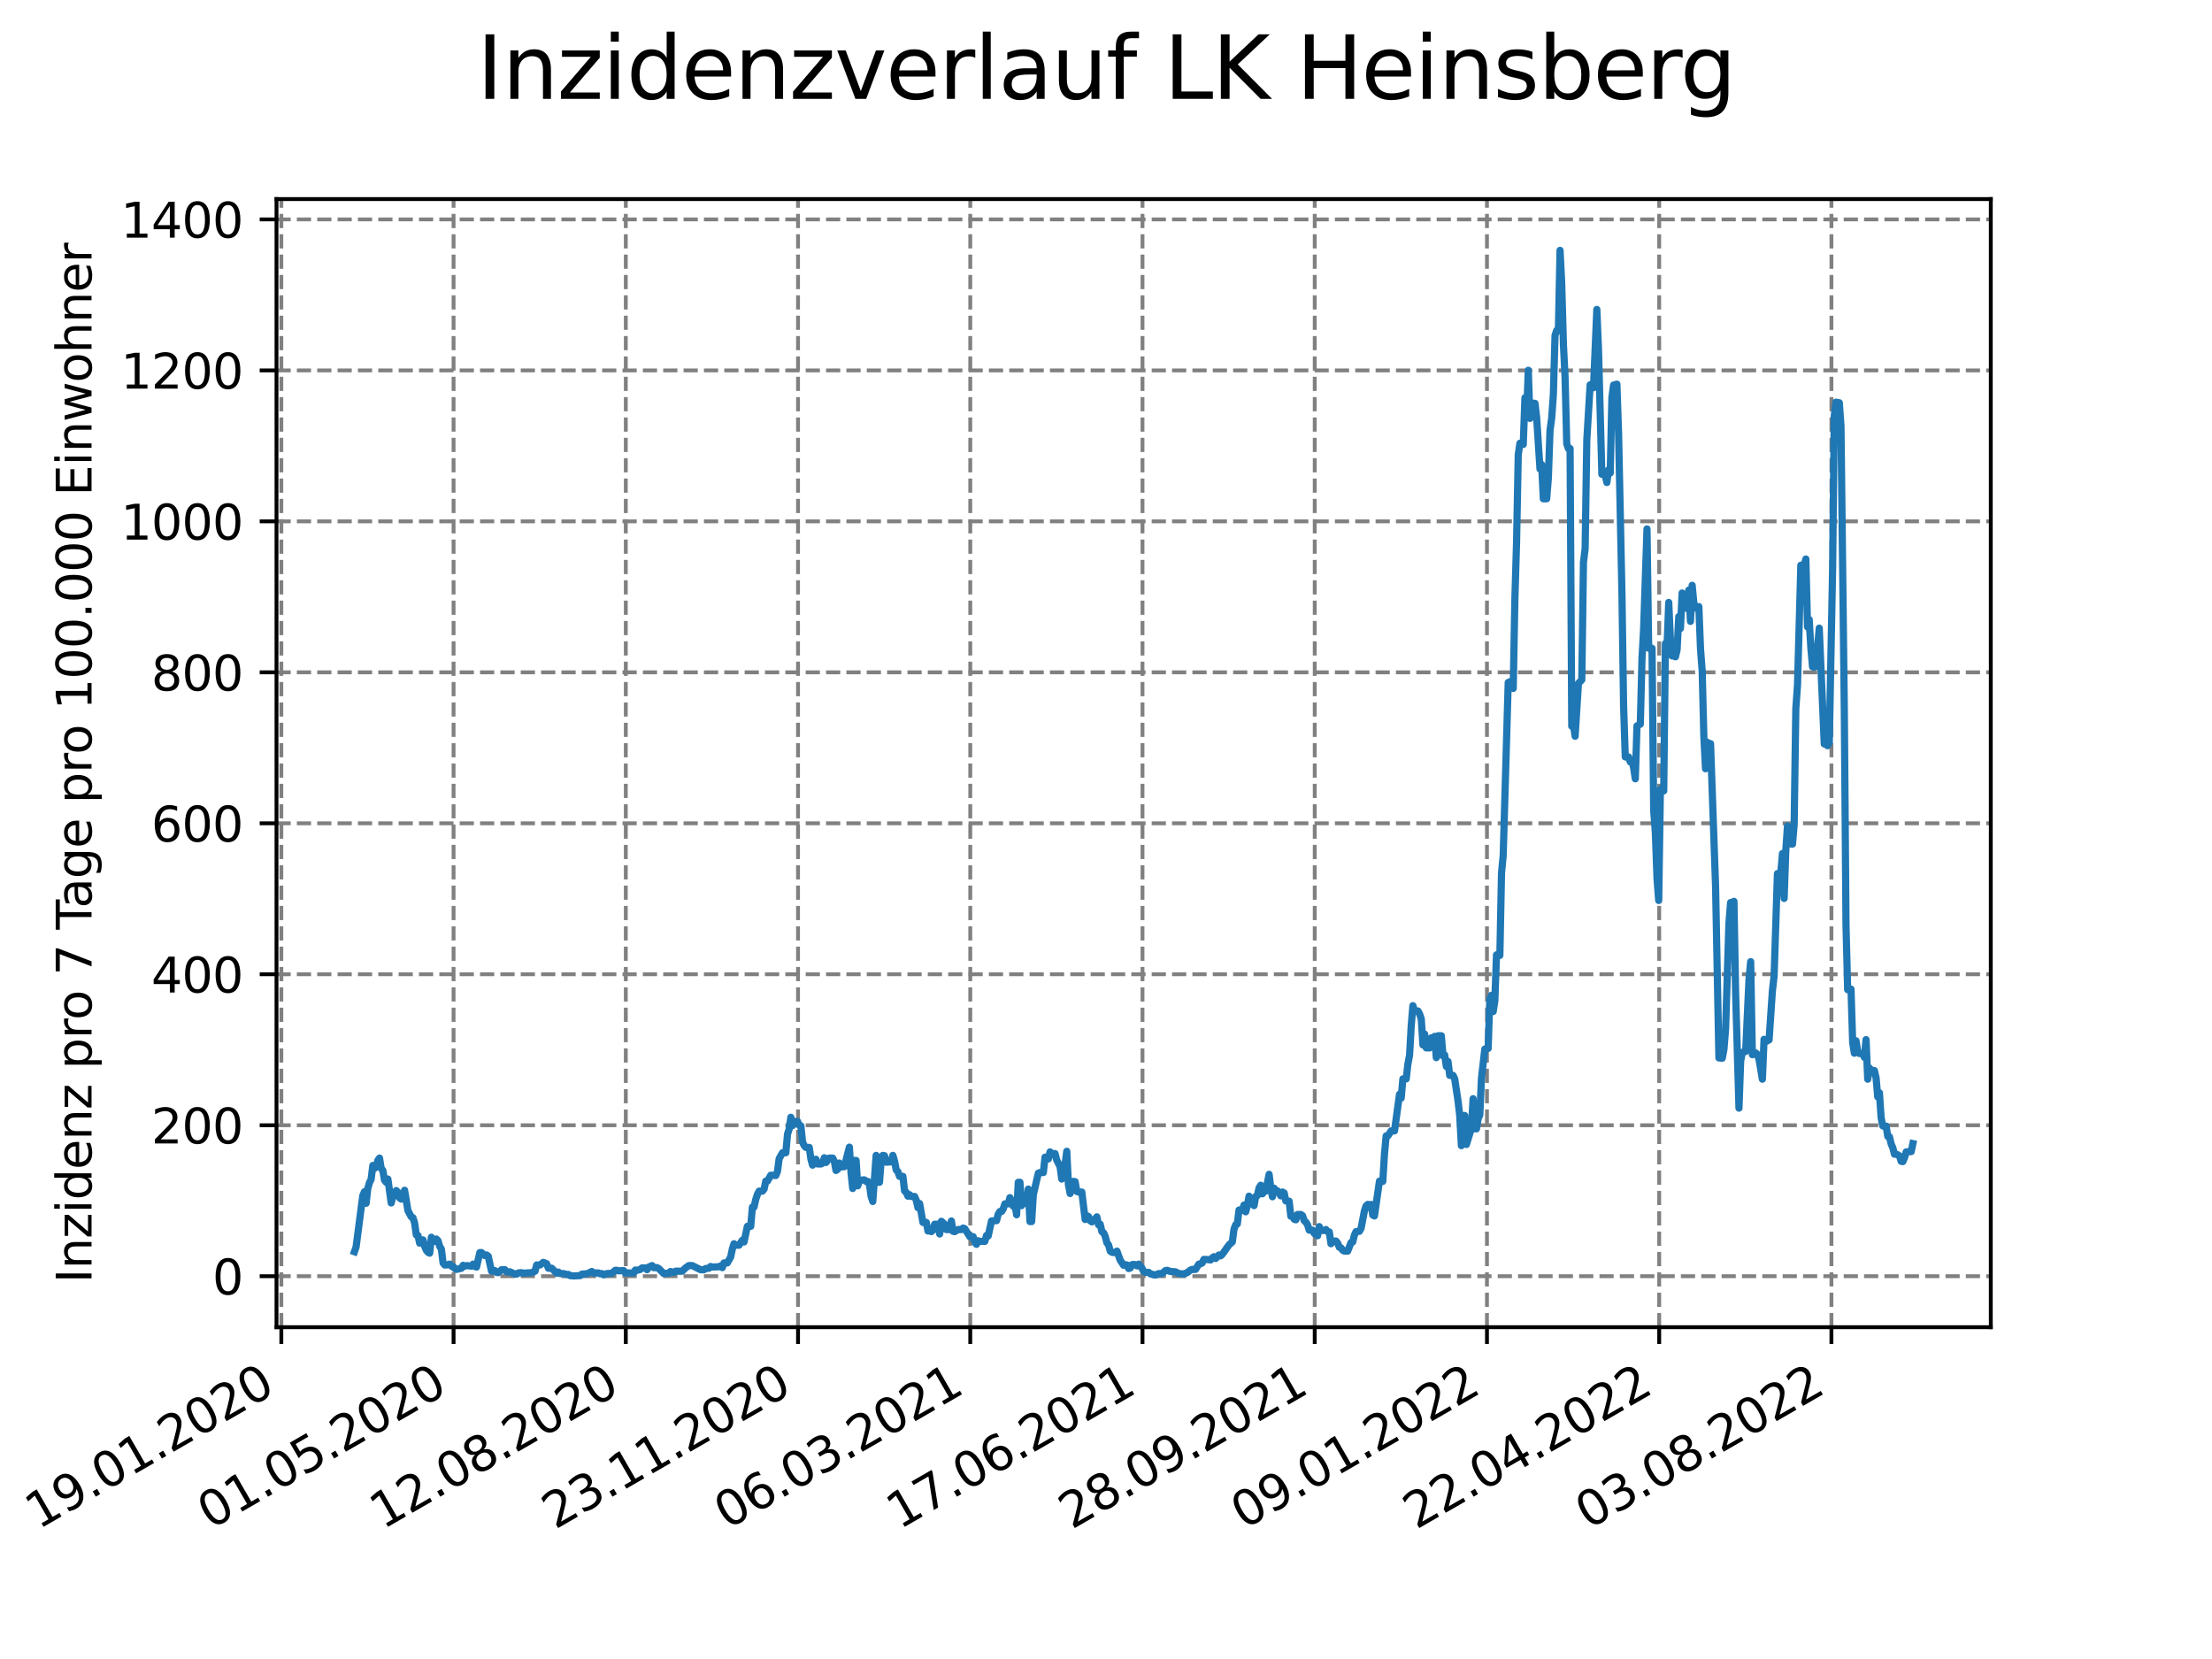 <?xml version="1.0" encoding="utf-8" standalone="no"?>
<!DOCTYPE svg PUBLIC "-//W3C//DTD SVG 1.1//EN"
  "http://www.w3.org/Graphics/SVG/1.1/DTD/svg11.dtd">
<svg xmlns:xlink="http://www.w3.org/1999/xlink" width="460.8pt" height="345.6pt" viewBox="0 0 460.8 345.6" xmlns="http://www.w3.org/2000/svg" version="1.1">
 <defs>
  <style type="text/css">*{stroke-linejoin: round; stroke-linecap: butt}</style>
 </defs>
 <g id="figure_1">
  <g id="patch_1">
   <path d="M 0 345.6 
L 460.8 345.6 
L 460.8 0 
L 0 0 
z
" style="fill: #ffffff"/>
  </g>
  <g id="axes_1">
   <g id="patch_2">
    <path d="M 57.6 276.48 
L 414.72 276.48 
L 414.72 41.472 
L 57.6 41.472 
z
" style="fill: #ffffff"/>
   </g>
   <g id="matplotlib.axis_1">
    <g id="xtick_1">
     <g id="line2d_1">
      <path d="M 58.607 276.48 
L 58.607 41.472 
" clip-path="url(#p0cd3368c3d)" style="fill: none; stroke-dasharray: 2.96,1.28; stroke-dashoffset: 0; stroke: #808080; stroke-width: 0.8"/>
     </g>
     <g id="line2d_2">
      <defs>
       <path id="m2590812d89" d="M 0 0 
L 0 3.5 
" style="stroke: #000000; stroke-width: 0.8"/>
      </defs>
      <g>
       <use xlink:href="#m2590812d89" x="58.607" y="276.48" style="stroke: #000000; stroke-width: 0.8"/>
      </g>
     </g>
     <g id="text_1">
      <!-- 19.01.2020 -->
      <g transform="translate(7.982 318.689) rotate(-30) scale(0.1 -0.1)">
       <defs>
        <path id="DejaVuSans-31" d="M 794 531 
L 1825 531 
L 1825 4091 
L 703 3866 
L 703 4441 
L 1819 4666 
L 2450 4666 
L 2450 531 
L 3481 531 
L 3481 0 
L 794 0 
L 794 531 
z
" transform="scale(0.016)"/>
        <path id="DejaVuSans-39" d="M 703 97 
L 703 672 
Q 941 559 1184 500 
Q 1428 441 1663 441 
Q 2288 441 2617 861 
Q 2947 1281 2994 2138 
Q 2813 1869 2534 1725 
Q 2256 1581 1919 1581 
Q 1219 1581 811 2004 
Q 403 2428 403 3163 
Q 403 3881 828 4315 
Q 1253 4750 1959 4750 
Q 2769 4750 3195 4129 
Q 3622 3509 3622 2328 
Q 3622 1225 3098 567 
Q 2575 -91 1691 -91 
Q 1453 -91 1209 -44 
Q 966 3 703 97 
z
M 1959 2075 
Q 2384 2075 2632 2365 
Q 2881 2656 2881 3163 
Q 2881 3666 2632 3958 
Q 2384 4250 1959 4250 
Q 1534 4250 1286 3958 
Q 1038 3666 1038 3163 
Q 1038 2656 1286 2365 
Q 1534 2075 1959 2075 
z
" transform="scale(0.016)"/>
        <path id="DejaVuSans-2e" d="M 684 794 
L 1344 794 
L 1344 0 
L 684 0 
L 684 794 
z
" transform="scale(0.016)"/>
        <path id="DejaVuSans-30" d="M 2034 4250 
Q 1547 4250 1301 3770 
Q 1056 3291 1056 2328 
Q 1056 1369 1301 889 
Q 1547 409 2034 409 
Q 2525 409 2770 889 
Q 3016 1369 3016 2328 
Q 3016 3291 2770 3770 
Q 2525 4250 2034 4250 
z
M 2034 4750 
Q 2819 4750 3233 4129 
Q 3647 3509 3647 2328 
Q 3647 1150 3233 529 
Q 2819 -91 2034 -91 
Q 1250 -91 836 529 
Q 422 1150 422 2328 
Q 422 3509 836 4129 
Q 1250 4750 2034 4750 
z
" transform="scale(0.016)"/>
        <path id="DejaVuSans-32" d="M 1228 531 
L 3431 531 
L 3431 0 
L 469 0 
L 469 531 
Q 828 903 1448 1529 
Q 2069 2156 2228 2338 
Q 2531 2678 2651 2914 
Q 2772 3150 2772 3378 
Q 2772 3750 2511 3984 
Q 2250 4219 1831 4219 
Q 1534 4219 1204 4116 
Q 875 4013 500 3803 
L 500 4441 
Q 881 4594 1212 4672 
Q 1544 4750 1819 4750 
Q 2544 4750 2975 4387 
Q 3406 4025 3406 3419 
Q 3406 3131 3298 2873 
Q 3191 2616 2906 2266 
Q 2828 2175 2409 1742 
Q 1991 1309 1228 531 
z
" transform="scale(0.016)"/>
       </defs>
       <use xlink:href="#DejaVuSans-31"/>
       <use xlink:href="#DejaVuSans-39" x="63.623"/>
       <use xlink:href="#DejaVuSans-2e" x="127.246"/>
       <use xlink:href="#DejaVuSans-30" x="159.033"/>
       <use xlink:href="#DejaVuSans-31" x="222.656"/>
       <use xlink:href="#DejaVuSans-2e" x="286.279"/>
       <use xlink:href="#DejaVuSans-32" x="318.066"/>
       <use xlink:href="#DejaVuSans-30" x="381.689"/>
       <use xlink:href="#DejaVuSans-32" x="445.312"/>
       <use xlink:href="#DejaVuSans-30" x="508.936"/>
      </g>
     </g>
    </g>
    <g id="xtick_2">
     <g id="line2d_3">
      <path d="M 94.486 276.48 
L 94.486 41.472 
" clip-path="url(#p0cd3368c3d)" style="fill: none; stroke-dasharray: 2.96,1.28; stroke-dashoffset: 0; stroke: #808080; stroke-width: 0.8"/>
     </g>
     <g id="line2d_4">
      <g>
       <use xlink:href="#m2590812d89" x="94.486" y="276.48" style="stroke: #000000; stroke-width: 0.8"/>
      </g>
     </g>
     <g id="text_2">
      <!-- 01.05.2020 -->
      <g transform="translate(43.861 318.689) rotate(-30) scale(0.1 -0.1)">
       <defs>
        <path id="DejaVuSans-35" d="M 691 4666 
L 3169 4666 
L 3169 4134 
L 1269 4134 
L 1269 2991 
Q 1406 3038 1543 3061 
Q 1681 3084 1819 3084 
Q 2600 3084 3056 2656 
Q 3513 2228 3513 1497 
Q 3513 744 3044 326 
Q 2575 -91 1722 -91 
Q 1428 -91 1123 -41 
Q 819 9 494 109 
L 494 744 
Q 775 591 1075 516 
Q 1375 441 1709 441 
Q 2250 441 2565 725 
Q 2881 1009 2881 1497 
Q 2881 1984 2565 2268 
Q 2250 2553 1709 2553 
Q 1456 2553 1204 2497 
Q 953 2441 691 2322 
L 691 4666 
z
" transform="scale(0.016)"/>
       </defs>
       <use xlink:href="#DejaVuSans-30"/>
       <use xlink:href="#DejaVuSans-31" x="63.623"/>
       <use xlink:href="#DejaVuSans-2e" x="127.246"/>
       <use xlink:href="#DejaVuSans-30" x="159.033"/>
       <use xlink:href="#DejaVuSans-35" x="222.656"/>
       <use xlink:href="#DejaVuSans-2e" x="286.279"/>
       <use xlink:href="#DejaVuSans-32" x="318.066"/>
       <use xlink:href="#DejaVuSans-30" x="381.689"/>
       <use xlink:href="#DejaVuSans-32" x="445.312"/>
       <use xlink:href="#DejaVuSans-30" x="508.936"/>
      </g>
     </g>
    </g>
    <g id="xtick_3">
     <g id="line2d_5">
      <path d="M 130.366 276.48 
L 130.366 41.472 
" clip-path="url(#p0cd3368c3d)" style="fill: none; stroke-dasharray: 2.96,1.28; stroke-dashoffset: 0; stroke: #808080; stroke-width: 0.8"/>
     </g>
     <g id="line2d_6">
      <g>
       <use xlink:href="#m2590812d89" x="130.366" y="276.48" style="stroke: #000000; stroke-width: 0.8"/>
      </g>
     </g>
     <g id="text_3">
      <!-- 12.08.2020 -->
      <g transform="translate(79.74 318.689) rotate(-30) scale(0.1 -0.1)">
       <defs>
        <path id="DejaVuSans-38" d="M 2034 2216 
Q 1584 2216 1326 1975 
Q 1069 1734 1069 1313 
Q 1069 891 1326 650 
Q 1584 409 2034 409 
Q 2484 409 2743 651 
Q 3003 894 3003 1313 
Q 3003 1734 2745 1975 
Q 2488 2216 2034 2216 
z
M 1403 2484 
Q 997 2584 770 2862 
Q 544 3141 544 3541 
Q 544 4100 942 4425 
Q 1341 4750 2034 4750 
Q 2731 4750 3128 4425 
Q 3525 4100 3525 3541 
Q 3525 3141 3298 2862 
Q 3072 2584 2669 2484 
Q 3125 2378 3379 2068 
Q 3634 1759 3634 1313 
Q 3634 634 3220 271 
Q 2806 -91 2034 -91 
Q 1263 -91 848 271 
Q 434 634 434 1313 
Q 434 1759 690 2068 
Q 947 2378 1403 2484 
z
M 1172 3481 
Q 1172 3119 1398 2916 
Q 1625 2713 2034 2713 
Q 2441 2713 2670 2916 
Q 2900 3119 2900 3481 
Q 2900 3844 2670 4047 
Q 2441 4250 2034 4250 
Q 1625 4250 1398 4047 
Q 1172 3844 1172 3481 
z
" transform="scale(0.016)"/>
       </defs>
       <use xlink:href="#DejaVuSans-31"/>
       <use xlink:href="#DejaVuSans-32" x="63.623"/>
       <use xlink:href="#DejaVuSans-2e" x="127.246"/>
       <use xlink:href="#DejaVuSans-30" x="159.033"/>
       <use xlink:href="#DejaVuSans-38" x="222.656"/>
       <use xlink:href="#DejaVuSans-2e" x="286.279"/>
       <use xlink:href="#DejaVuSans-32" x="318.066"/>
       <use xlink:href="#DejaVuSans-30" x="381.689"/>
       <use xlink:href="#DejaVuSans-32" x="445.312"/>
       <use xlink:href="#DejaVuSans-30" x="508.936"/>
      </g>
     </g>
    </g>
    <g id="xtick_4">
     <g id="line2d_7">
      <path d="M 166.245 276.48 
L 166.245 41.472 
" clip-path="url(#p0cd3368c3d)" style="fill: none; stroke-dasharray: 2.96,1.28; stroke-dashoffset: 0; stroke: #808080; stroke-width: 0.8"/>
     </g>
     <g id="line2d_8">
      <g>
       <use xlink:href="#m2590812d89" x="166.245" y="276.48" style="stroke: #000000; stroke-width: 0.8"/>
      </g>
     </g>
     <g id="text_4">
      <!-- 23.11.2020 -->
      <g transform="translate(115.62 318.689) rotate(-30) scale(0.1 -0.1)">
       <defs>
        <path id="DejaVuSans-33" d="M 2597 2516 
Q 3050 2419 3304 2112 
Q 3559 1806 3559 1356 
Q 3559 666 3084 287 
Q 2609 -91 1734 -91 
Q 1441 -91 1130 -33 
Q 819 25 488 141 
L 488 750 
Q 750 597 1062 519 
Q 1375 441 1716 441 
Q 2309 441 2620 675 
Q 2931 909 2931 1356 
Q 2931 1769 2642 2001 
Q 2353 2234 1838 2234 
L 1294 2234 
L 1294 2753 
L 1863 2753 
Q 2328 2753 2575 2939 
Q 2822 3125 2822 3475 
Q 2822 3834 2567 4026 
Q 2313 4219 1838 4219 
Q 1578 4219 1281 4162 
Q 984 4106 628 3988 
L 628 4550 
Q 988 4650 1302 4700 
Q 1616 4750 1894 4750 
Q 2613 4750 3031 4423 
Q 3450 4097 3450 3541 
Q 3450 3153 3228 2886 
Q 3006 2619 2597 2516 
z
" transform="scale(0.016)"/>
       </defs>
       <use xlink:href="#DejaVuSans-32"/>
       <use xlink:href="#DejaVuSans-33" x="63.623"/>
       <use xlink:href="#DejaVuSans-2e" x="127.246"/>
       <use xlink:href="#DejaVuSans-31" x="159.033"/>
       <use xlink:href="#DejaVuSans-31" x="222.656"/>
       <use xlink:href="#DejaVuSans-2e" x="286.279"/>
       <use xlink:href="#DejaVuSans-32" x="318.066"/>
       <use xlink:href="#DejaVuSans-30" x="381.689"/>
       <use xlink:href="#DejaVuSans-32" x="445.312"/>
       <use xlink:href="#DejaVuSans-30" x="508.936"/>
      </g>
     </g>
    </g>
    <g id="xtick_5">
     <g id="line2d_9">
      <path d="M 202.124 276.48 
L 202.124 41.472 
" clip-path="url(#p0cd3368c3d)" style="fill: none; stroke-dasharray: 2.96,1.28; stroke-dashoffset: 0; stroke: #808080; stroke-width: 0.8"/>
     </g>
     <g id="line2d_10">
      <g>
       <use xlink:href="#m2590812d89" x="202.124" y="276.48" style="stroke: #000000; stroke-width: 0.8"/>
      </g>
     </g>
     <g id="text_5">
      <!-- 06.03.2021 -->
      <g transform="translate(151.499 318.689) rotate(-30) scale(0.1 -0.1)">
       <defs>
        <path id="DejaVuSans-36" d="M 2113 2584 
Q 1688 2584 1439 2293 
Q 1191 2003 1191 1497 
Q 1191 994 1439 701 
Q 1688 409 2113 409 
Q 2538 409 2786 701 
Q 3034 994 3034 1497 
Q 3034 2003 2786 2293 
Q 2538 2584 2113 2584 
z
M 3366 4563 
L 3366 3988 
Q 3128 4100 2886 4159 
Q 2644 4219 2406 4219 
Q 1781 4219 1451 3797 
Q 1122 3375 1075 2522 
Q 1259 2794 1537 2939 
Q 1816 3084 2150 3084 
Q 2853 3084 3261 2657 
Q 3669 2231 3669 1497 
Q 3669 778 3244 343 
Q 2819 -91 2113 -91 
Q 1303 -91 875 529 
Q 447 1150 447 2328 
Q 447 3434 972 4092 
Q 1497 4750 2381 4750 
Q 2619 4750 2861 4703 
Q 3103 4656 3366 4563 
z
" transform="scale(0.016)"/>
       </defs>
       <use xlink:href="#DejaVuSans-30"/>
       <use xlink:href="#DejaVuSans-36" x="63.623"/>
       <use xlink:href="#DejaVuSans-2e" x="127.246"/>
       <use xlink:href="#DejaVuSans-30" x="159.033"/>
       <use xlink:href="#DejaVuSans-33" x="222.656"/>
       <use xlink:href="#DejaVuSans-2e" x="286.279"/>
       <use xlink:href="#DejaVuSans-32" x="318.066"/>
       <use xlink:href="#DejaVuSans-30" x="381.689"/>
       <use xlink:href="#DejaVuSans-32" x="445.312"/>
       <use xlink:href="#DejaVuSans-31" x="508.936"/>
      </g>
     </g>
    </g>
    <g id="xtick_6">
     <g id="line2d_11">
      <path d="M 238.003 276.48 
L 238.003 41.472 
" clip-path="url(#p0cd3368c3d)" style="fill: none; stroke-dasharray: 2.96,1.28; stroke-dashoffset: 0; stroke: #808080; stroke-width: 0.8"/>
     </g>
     <g id="line2d_12">
      <g>
       <use xlink:href="#m2590812d89" x="238.003" y="276.48" style="stroke: #000000; stroke-width: 0.8"/>
      </g>
     </g>
     <g id="text_6">
      <!-- 17.06.2021 -->
      <g transform="translate(187.378 318.689) rotate(-30) scale(0.1 -0.1)">
       <defs>
        <path id="DejaVuSans-37" d="M 525 4666 
L 3525 4666 
L 3525 4397 
L 1831 0 
L 1172 0 
L 2766 4134 
L 525 4134 
L 525 4666 
z
" transform="scale(0.016)"/>
       </defs>
       <use xlink:href="#DejaVuSans-31"/>
       <use xlink:href="#DejaVuSans-37" x="63.623"/>
       <use xlink:href="#DejaVuSans-2e" x="127.246"/>
       <use xlink:href="#DejaVuSans-30" x="159.033"/>
       <use xlink:href="#DejaVuSans-36" x="222.656"/>
       <use xlink:href="#DejaVuSans-2e" x="286.279"/>
       <use xlink:href="#DejaVuSans-32" x="318.066"/>
       <use xlink:href="#DejaVuSans-30" x="381.689"/>
       <use xlink:href="#DejaVuSans-32" x="445.312"/>
       <use xlink:href="#DejaVuSans-31" x="508.936"/>
      </g>
     </g>
    </g>
    <g id="xtick_7">
     <g id="line2d_13">
      <path d="M 273.883 276.48 
L 273.883 41.472 
" clip-path="url(#p0cd3368c3d)" style="fill: none; stroke-dasharray: 2.96,1.28; stroke-dashoffset: 0; stroke: #808080; stroke-width: 0.8"/>
     </g>
     <g id="line2d_14">
      <g>
       <use xlink:href="#m2590812d89" x="273.883" y="276.48" style="stroke: #000000; stroke-width: 0.8"/>
      </g>
     </g>
     <g id="text_7">
      <!-- 28.09.2021 -->
      <g transform="translate(223.257 318.689) rotate(-30) scale(0.1 -0.1)">
       <use xlink:href="#DejaVuSans-32"/>
       <use xlink:href="#DejaVuSans-38" x="63.623"/>
       <use xlink:href="#DejaVuSans-2e" x="127.246"/>
       <use xlink:href="#DejaVuSans-30" x="159.033"/>
       <use xlink:href="#DejaVuSans-39" x="222.656"/>
       <use xlink:href="#DejaVuSans-2e" x="286.279"/>
       <use xlink:href="#DejaVuSans-32" x="318.066"/>
       <use xlink:href="#DejaVuSans-30" x="381.689"/>
       <use xlink:href="#DejaVuSans-32" x="445.312"/>
       <use xlink:href="#DejaVuSans-31" x="508.936"/>
      </g>
     </g>
    </g>
    <g id="xtick_8">
     <g id="line2d_15">
      <path d="M 309.762 276.48 
L 309.762 41.472 
" clip-path="url(#p0cd3368c3d)" style="fill: none; stroke-dasharray: 2.96,1.28; stroke-dashoffset: 0; stroke: #808080; stroke-width: 0.8"/>
     </g>
     <g id="line2d_16">
      <g>
       <use xlink:href="#m2590812d89" x="309.762" y="276.48" style="stroke: #000000; stroke-width: 0.8"/>
      </g>
     </g>
     <g id="text_8">
      <!-- 09.01.2022 -->
      <g transform="translate(259.137 318.689) rotate(-30) scale(0.1 -0.1)">
       <use xlink:href="#DejaVuSans-30"/>
       <use xlink:href="#DejaVuSans-39" x="63.623"/>
       <use xlink:href="#DejaVuSans-2e" x="127.246"/>
       <use xlink:href="#DejaVuSans-30" x="159.033"/>
       <use xlink:href="#DejaVuSans-31" x="222.656"/>
       <use xlink:href="#DejaVuSans-2e" x="286.279"/>
       <use xlink:href="#DejaVuSans-32" x="318.066"/>
       <use xlink:href="#DejaVuSans-30" x="381.689"/>
       <use xlink:href="#DejaVuSans-32" x="445.312"/>
       <use xlink:href="#DejaVuSans-32" x="508.936"/>
      </g>
     </g>
    </g>
    <g id="xtick_9">
     <g id="line2d_17">
      <path d="M 345.641 276.48 
L 345.641 41.472 
" clip-path="url(#p0cd3368c3d)" style="fill: none; stroke-dasharray: 2.96,1.28; stroke-dashoffset: 0; stroke: #808080; stroke-width: 0.8"/>
     </g>
     <g id="line2d_18">
      <g>
       <use xlink:href="#m2590812d89" x="345.641" y="276.48" style="stroke: #000000; stroke-width: 0.8"/>
      </g>
     </g>
     <g id="text_9">
      <!-- 22.04.2022 -->
      <g transform="translate(295.016 318.689) rotate(-30) scale(0.1 -0.1)">
       <defs>
        <path id="DejaVuSans-34" d="M 2419 4116 
L 825 1625 
L 2419 1625 
L 2419 4116 
z
M 2253 4666 
L 3047 4666 
L 3047 1625 
L 3713 1625 
L 3713 1100 
L 3047 1100 
L 3047 0 
L 2419 0 
L 2419 1100 
L 313 1100 
L 313 1709 
L 2253 4666 
z
" transform="scale(0.016)"/>
       </defs>
       <use xlink:href="#DejaVuSans-32"/>
       <use xlink:href="#DejaVuSans-32" x="63.623"/>
       <use xlink:href="#DejaVuSans-2e" x="127.246"/>
       <use xlink:href="#DejaVuSans-30" x="159.033"/>
       <use xlink:href="#DejaVuSans-34" x="222.656"/>
       <use xlink:href="#DejaVuSans-2e" x="286.279"/>
       <use xlink:href="#DejaVuSans-32" x="318.066"/>
       <use xlink:href="#DejaVuSans-30" x="381.689"/>
       <use xlink:href="#DejaVuSans-32" x="445.312"/>
       <use xlink:href="#DejaVuSans-32" x="508.936"/>
      </g>
     </g>
    </g>
    <g id="xtick_10">
     <g id="line2d_19">
      <path d="M 381.52 276.48 
L 381.52 41.472 
" clip-path="url(#p0cd3368c3d)" style="fill: none; stroke-dasharray: 2.96,1.28; stroke-dashoffset: 0; stroke: #808080; stroke-width: 0.8"/>
     </g>
     <g id="line2d_20">
      <g>
       <use xlink:href="#m2590812d89" x="381.52" y="276.48" style="stroke: #000000; stroke-width: 0.8"/>
      </g>
     </g>
     <g id="text_10">
      <!-- 03.08.2022 -->
      <g transform="translate(330.895 318.689) rotate(-30) scale(0.1 -0.1)">
       <use xlink:href="#DejaVuSans-30"/>
       <use xlink:href="#DejaVuSans-33" x="63.623"/>
       <use xlink:href="#DejaVuSans-2e" x="127.246"/>
       <use xlink:href="#DejaVuSans-30" x="159.033"/>
       <use xlink:href="#DejaVuSans-38" x="222.656"/>
       <use xlink:href="#DejaVuSans-2e" x="286.279"/>
       <use xlink:href="#DejaVuSans-32" x="318.066"/>
       <use xlink:href="#DejaVuSans-30" x="381.689"/>
       <use xlink:href="#DejaVuSans-32" x="445.312"/>
       <use xlink:href="#DejaVuSans-32" x="508.936"/>
      </g>
     </g>
    </g>
   </g>
   <g id="matplotlib.axis_2">
    <g id="ytick_1">
     <g id="line2d_21">
      <path d="M 57.6 265.859 
L 414.72 265.859 
" clip-path="url(#p0cd3368c3d)" style="fill: none; stroke-dasharray: 2.96,1.28; stroke-dashoffset: 0; stroke: #808080; stroke-width: 0.8"/>
     </g>
     <g id="line2d_22">
      <defs>
       <path id="me222a2009f" d="M 0 0 
L -3.5 0 
" style="stroke: #000000; stroke-width: 0.8"/>
      </defs>
      <g>
       <use xlink:href="#me222a2009f" x="57.6" y="265.859" style="stroke: #000000; stroke-width: 0.8"/>
      </g>
     </g>
     <g id="text_11">
      <!-- 0 -->
      <g transform="translate(44.237 269.659) scale(0.1 -0.1)">
       <use xlink:href="#DejaVuSans-30"/>
      </g>
     </g>
    </g>
    <g id="ytick_2">
     <g id="line2d_23">
      <path d="M 57.6 234.409 
L 414.72 234.409 
" clip-path="url(#p0cd3368c3d)" style="fill: none; stroke-dasharray: 2.96,1.28; stroke-dashoffset: 0; stroke: #808080; stroke-width: 0.8"/>
     </g>
     <g id="line2d_24">
      <g>
       <use xlink:href="#me222a2009f" x="57.6" y="234.409" style="stroke: #000000; stroke-width: 0.8"/>
      </g>
     </g>
     <g id="text_12">
      <!-- 200 -->
      <g transform="translate(31.512 238.208) scale(0.1 -0.1)">
       <use xlink:href="#DejaVuSans-32"/>
       <use xlink:href="#DejaVuSans-30" x="63.623"/>
       <use xlink:href="#DejaVuSans-30" x="127.246"/>
      </g>
     </g>
    </g>
    <g id="ytick_3">
     <g id="line2d_25">
      <path d="M 57.6 202.959 
L 414.72 202.959 
" clip-path="url(#p0cd3368c3d)" style="fill: none; stroke-dasharray: 2.96,1.28; stroke-dashoffset: 0; stroke: #808080; stroke-width: 0.8"/>
     </g>
     <g id="line2d_26">
      <g>
       <use xlink:href="#me222a2009f" x="57.6" y="202.959" style="stroke: #000000; stroke-width: 0.8"/>
      </g>
     </g>
     <g id="text_13">
      <!-- 400 -->
      <g transform="translate(31.512 206.758) scale(0.1 -0.1)">
       <use xlink:href="#DejaVuSans-34"/>
       <use xlink:href="#DejaVuSans-30" x="63.623"/>
       <use xlink:href="#DejaVuSans-30" x="127.246"/>
      </g>
     </g>
    </g>
    <g id="ytick_4">
     <g id="line2d_27">
      <path d="M 57.6 171.508 
L 414.72 171.508 
" clip-path="url(#p0cd3368c3d)" style="fill: none; stroke-dasharray: 2.96,1.28; stroke-dashoffset: 0; stroke: #808080; stroke-width: 0.8"/>
     </g>
     <g id="line2d_28">
      <g>
       <use xlink:href="#me222a2009f" x="57.6" y="171.508" style="stroke: #000000; stroke-width: 0.8"/>
      </g>
     </g>
     <g id="text_14">
      <!-- 600 -->
      <g transform="translate(31.512 175.308) scale(0.1 -0.1)">
       <use xlink:href="#DejaVuSans-36"/>
       <use xlink:href="#DejaVuSans-30" x="63.623"/>
       <use xlink:href="#DejaVuSans-30" x="127.246"/>
      </g>
     </g>
    </g>
    <g id="ytick_5">
     <g id="line2d_29">
      <path d="M 57.6 140.058 
L 414.72 140.058 
" clip-path="url(#p0cd3368c3d)" style="fill: none; stroke-dasharray: 2.96,1.28; stroke-dashoffset: 0; stroke: #808080; stroke-width: 0.8"/>
     </g>
     <g id="line2d_30">
      <g>
       <use xlink:href="#me222a2009f" x="57.6" y="140.058" style="stroke: #000000; stroke-width: 0.8"/>
      </g>
     </g>
     <g id="text_15">
      <!-- 800 -->
      <g transform="translate(31.512 143.857) scale(0.1 -0.1)">
       <use xlink:href="#DejaVuSans-38"/>
       <use xlink:href="#DejaVuSans-30" x="63.623"/>
       <use xlink:href="#DejaVuSans-30" x="127.246"/>
      </g>
     </g>
    </g>
    <g id="ytick_6">
     <g id="line2d_31">
      <path d="M 57.6 108.608 
L 414.72 108.608 
" clip-path="url(#p0cd3368c3d)" style="fill: none; stroke-dasharray: 2.96,1.28; stroke-dashoffset: 0; stroke: #808080; stroke-width: 0.8"/>
     </g>
     <g id="line2d_32">
      <g>
       <use xlink:href="#me222a2009f" x="57.6" y="108.608" style="stroke: #000000; stroke-width: 0.8"/>
      </g>
     </g>
     <g id="text_16">
      <!-- 1000 -->
      <g transform="translate(25.15 112.407) scale(0.1 -0.1)">
       <use xlink:href="#DejaVuSans-31"/>
       <use xlink:href="#DejaVuSans-30" x="63.623"/>
       <use xlink:href="#DejaVuSans-30" x="127.246"/>
       <use xlink:href="#DejaVuSans-30" x="190.869"/>
      </g>
     </g>
    </g>
    <g id="ytick_7">
     <g id="line2d_33">
      <path d="M 57.6 77.158 
L 414.72 77.158 
" clip-path="url(#p0cd3368c3d)" style="fill: none; stroke-dasharray: 2.96,1.28; stroke-dashoffset: 0; stroke: #808080; stroke-width: 0.8"/>
     </g>
     <g id="line2d_34">
      <g>
       <use xlink:href="#me222a2009f" x="57.6" y="77.158" style="stroke: #000000; stroke-width: 0.8"/>
      </g>
     </g>
     <g id="text_17">
      <!-- 1200 -->
      <g transform="translate(25.15 80.957) scale(0.1 -0.1)">
       <use xlink:href="#DejaVuSans-31"/>
       <use xlink:href="#DejaVuSans-32" x="63.623"/>
       <use xlink:href="#DejaVuSans-30" x="127.246"/>
       <use xlink:href="#DejaVuSans-30" x="190.869"/>
      </g>
     </g>
    </g>
    <g id="ytick_8">
     <g id="line2d_35">
      <path d="M 57.6 45.707 
L 414.72 45.707 
" clip-path="url(#p0cd3368c3d)" style="fill: none; stroke-dasharray: 2.96,1.28; stroke-dashoffset: 0; stroke: #808080; stroke-width: 0.8"/>
     </g>
     <g id="line2d_36">
      <g>
       <use xlink:href="#me222a2009f" x="57.6" y="45.707" style="stroke: #000000; stroke-width: 0.8"/>
      </g>
     </g>
     <g id="text_18">
      <!-- 1400 -->
      <g transform="translate(25.15 49.507) scale(0.1 -0.1)">
       <use xlink:href="#DejaVuSans-31"/>
       <use xlink:href="#DejaVuSans-34" x="63.623"/>
       <use xlink:href="#DejaVuSans-30" x="127.246"/>
       <use xlink:href="#DejaVuSans-30" x="190.869"/>
      </g>
     </g>
    </g>
    <g id="text_19">
     <!-- Inzidenz pro 7 Tage pro 100.000 Einwohner -->
     <g transform="translate(19.07 267.301) rotate(-90) scale(0.1 -0.1)">
      <defs>
       <path id="DejaVuSans-49" d="M 628 4666 
L 1259 4666 
L 1259 0 
L 628 0 
L 628 4666 
z
" transform="scale(0.016)"/>
       <path id="DejaVuSans-6e" d="M 3513 2113 
L 3513 0 
L 2938 0 
L 2938 2094 
Q 2938 2591 2744 2837 
Q 2550 3084 2163 3084 
Q 1697 3084 1428 2787 
Q 1159 2491 1159 1978 
L 1159 0 
L 581 0 
L 581 3500 
L 1159 3500 
L 1159 2956 
Q 1366 3272 1645 3428 
Q 1925 3584 2291 3584 
Q 2894 3584 3203 3211 
Q 3513 2838 3513 2113 
z
" transform="scale(0.016)"/>
       <path id="DejaVuSans-7a" d="M 353 3500 
L 3084 3500 
L 3084 2975 
L 922 459 
L 3084 459 
L 3084 0 
L 275 0 
L 275 525 
L 2438 3041 
L 353 3041 
L 353 3500 
z
" transform="scale(0.016)"/>
       <path id="DejaVuSans-69" d="M 603 3500 
L 1178 3500 
L 1178 0 
L 603 0 
L 603 3500 
z
M 603 4863 
L 1178 4863 
L 1178 4134 
L 603 4134 
L 603 4863 
z
" transform="scale(0.016)"/>
       <path id="DejaVuSans-64" d="M 2906 2969 
L 2906 4863 
L 3481 4863 
L 3481 0 
L 2906 0 
L 2906 525 
Q 2725 213 2448 61 
Q 2172 -91 1784 -91 
Q 1150 -91 751 415 
Q 353 922 353 1747 
Q 353 2572 751 3078 
Q 1150 3584 1784 3584 
Q 2172 3584 2448 3432 
Q 2725 3281 2906 2969 
z
M 947 1747 
Q 947 1113 1208 752 
Q 1469 391 1925 391 
Q 2381 391 2643 752 
Q 2906 1113 2906 1747 
Q 2906 2381 2643 2742 
Q 2381 3103 1925 3103 
Q 1469 3103 1208 2742 
Q 947 2381 947 1747 
z
" transform="scale(0.016)"/>
       <path id="DejaVuSans-65" d="M 3597 1894 
L 3597 1613 
L 953 1613 
Q 991 1019 1311 708 
Q 1631 397 2203 397 
Q 2534 397 2845 478 
Q 3156 559 3463 722 
L 3463 178 
Q 3153 47 2828 -22 
Q 2503 -91 2169 -91 
Q 1331 -91 842 396 
Q 353 884 353 1716 
Q 353 2575 817 3079 
Q 1281 3584 2069 3584 
Q 2775 3584 3186 3129 
Q 3597 2675 3597 1894 
z
M 3022 2063 
Q 3016 2534 2758 2815 
Q 2500 3097 2075 3097 
Q 1594 3097 1305 2825 
Q 1016 2553 972 2059 
L 3022 2063 
z
" transform="scale(0.016)"/>
       <path id="DejaVuSans-20" transform="scale(0.016)"/>
       <path id="DejaVuSans-70" d="M 1159 525 
L 1159 -1331 
L 581 -1331 
L 581 3500 
L 1159 3500 
L 1159 2969 
Q 1341 3281 1617 3432 
Q 1894 3584 2278 3584 
Q 2916 3584 3314 3078 
Q 3713 2572 3713 1747 
Q 3713 922 3314 415 
Q 2916 -91 2278 -91 
Q 1894 -91 1617 61 
Q 1341 213 1159 525 
z
M 3116 1747 
Q 3116 2381 2855 2742 
Q 2594 3103 2138 3103 
Q 1681 3103 1420 2742 
Q 1159 2381 1159 1747 
Q 1159 1113 1420 752 
Q 1681 391 2138 391 
Q 2594 391 2855 752 
Q 3116 1113 3116 1747 
z
" transform="scale(0.016)"/>
       <path id="DejaVuSans-72" d="M 2631 2963 
Q 2534 3019 2420 3045 
Q 2306 3072 2169 3072 
Q 1681 3072 1420 2755 
Q 1159 2438 1159 1844 
L 1159 0 
L 581 0 
L 581 3500 
L 1159 3500 
L 1159 2956 
Q 1341 3275 1631 3429 
Q 1922 3584 2338 3584 
Q 2397 3584 2469 3576 
Q 2541 3569 2628 3553 
L 2631 2963 
z
" transform="scale(0.016)"/>
       <path id="DejaVuSans-6f" d="M 1959 3097 
Q 1497 3097 1228 2736 
Q 959 2375 959 1747 
Q 959 1119 1226 758 
Q 1494 397 1959 397 
Q 2419 397 2687 759 
Q 2956 1122 2956 1747 
Q 2956 2369 2687 2733 
Q 2419 3097 1959 3097 
z
M 1959 3584 
Q 2709 3584 3137 3096 
Q 3566 2609 3566 1747 
Q 3566 888 3137 398 
Q 2709 -91 1959 -91 
Q 1206 -91 779 398 
Q 353 888 353 1747 
Q 353 2609 779 3096 
Q 1206 3584 1959 3584 
z
" transform="scale(0.016)"/>
       <path id="DejaVuSans-54" d="M -19 4666 
L 3928 4666 
L 3928 4134 
L 2272 4134 
L 2272 0 
L 1638 0 
L 1638 4134 
L -19 4134 
L -19 4666 
z
" transform="scale(0.016)"/>
       <path id="DejaVuSans-61" d="M 2194 1759 
Q 1497 1759 1228 1600 
Q 959 1441 959 1056 
Q 959 750 1161 570 
Q 1363 391 1709 391 
Q 2188 391 2477 730 
Q 2766 1069 2766 1631 
L 2766 1759 
L 2194 1759 
z
M 3341 1997 
L 3341 0 
L 2766 0 
L 2766 531 
Q 2569 213 2275 61 
Q 1981 -91 1556 -91 
Q 1019 -91 701 211 
Q 384 513 384 1019 
Q 384 1609 779 1909 
Q 1175 2209 1959 2209 
L 2766 2209 
L 2766 2266 
Q 2766 2663 2505 2880 
Q 2244 3097 1772 3097 
Q 1472 3097 1187 3025 
Q 903 2953 641 2809 
L 641 3341 
Q 956 3463 1253 3523 
Q 1550 3584 1831 3584 
Q 2591 3584 2966 3190 
Q 3341 2797 3341 1997 
z
" transform="scale(0.016)"/>
       <path id="DejaVuSans-67" d="M 2906 1791 
Q 2906 2416 2648 2759 
Q 2391 3103 1925 3103 
Q 1463 3103 1205 2759 
Q 947 2416 947 1791 
Q 947 1169 1205 825 
Q 1463 481 1925 481 
Q 2391 481 2648 825 
Q 2906 1169 2906 1791 
z
M 3481 434 
Q 3481 -459 3084 -895 
Q 2688 -1331 1869 -1331 
Q 1566 -1331 1297 -1286 
Q 1028 -1241 775 -1147 
L 775 -588 
Q 1028 -725 1275 -790 
Q 1522 -856 1778 -856 
Q 2344 -856 2625 -561 
Q 2906 -266 2906 331 
L 2906 616 
Q 2728 306 2450 153 
Q 2172 0 1784 0 
Q 1141 0 747 490 
Q 353 981 353 1791 
Q 353 2603 747 3093 
Q 1141 3584 1784 3584 
Q 2172 3584 2450 3431 
Q 2728 3278 2906 2969 
L 2906 3500 
L 3481 3500 
L 3481 434 
z
" transform="scale(0.016)"/>
       <path id="DejaVuSans-45" d="M 628 4666 
L 3578 4666 
L 3578 4134 
L 1259 4134 
L 1259 2753 
L 3481 2753 
L 3481 2222 
L 1259 2222 
L 1259 531 
L 3634 531 
L 3634 0 
L 628 0 
L 628 4666 
z
" transform="scale(0.016)"/>
       <path id="DejaVuSans-77" d="M 269 3500 
L 844 3500 
L 1563 769 
L 2278 3500 
L 2956 3500 
L 3675 769 
L 4391 3500 
L 4966 3500 
L 4050 0 
L 3372 0 
L 2619 2869 
L 1863 0 
L 1184 0 
L 269 3500 
z
" transform="scale(0.016)"/>
       <path id="DejaVuSans-68" d="M 3513 2113 
L 3513 0 
L 2938 0 
L 2938 2094 
Q 2938 2591 2744 2837 
Q 2550 3084 2163 3084 
Q 1697 3084 1428 2787 
Q 1159 2491 1159 1978 
L 1159 0 
L 581 0 
L 581 4863 
L 1159 4863 
L 1159 2956 
Q 1366 3272 1645 3428 
Q 1925 3584 2291 3584 
Q 2894 3584 3203 3211 
Q 3513 2838 3513 2113 
z
" transform="scale(0.016)"/>
      </defs>
      <use xlink:href="#DejaVuSans-49"/>
      <use xlink:href="#DejaVuSans-6e" x="29.492"/>
      <use xlink:href="#DejaVuSans-7a" x="92.871"/>
      <use xlink:href="#DejaVuSans-69" x="145.361"/>
      <use xlink:href="#DejaVuSans-64" x="173.145"/>
      <use xlink:href="#DejaVuSans-65" x="236.621"/>
      <use xlink:href="#DejaVuSans-6e" x="298.145"/>
      <use xlink:href="#DejaVuSans-7a" x="361.523"/>
      <use xlink:href="#DejaVuSans-20" x="414.014"/>
      <use xlink:href="#DejaVuSans-70" x="445.801"/>
      <use xlink:href="#DejaVuSans-72" x="509.277"/>
      <use xlink:href="#DejaVuSans-6f" x="548.141"/>
      <use xlink:href="#DejaVuSans-20" x="609.322"/>
      <use xlink:href="#DejaVuSans-37" x="641.109"/>
      <use xlink:href="#DejaVuSans-20" x="704.732"/>
      <use xlink:href="#DejaVuSans-54" x="736.52"/>
      <use xlink:href="#DejaVuSans-61" x="781.104"/>
      <use xlink:href="#DejaVuSans-67" x="842.383"/>
      <use xlink:href="#DejaVuSans-65" x="905.859"/>
      <use xlink:href="#DejaVuSans-20" x="967.383"/>
      <use xlink:href="#DejaVuSans-70" x="999.17"/>
      <use xlink:href="#DejaVuSans-72" x="1062.646"/>
      <use xlink:href="#DejaVuSans-6f" x="1101.51"/>
      <use xlink:href="#DejaVuSans-20" x="1162.691"/>
      <use xlink:href="#DejaVuSans-31" x="1194.479"/>
      <use xlink:href="#DejaVuSans-30" x="1258.102"/>
      <use xlink:href="#DejaVuSans-30" x="1321.725"/>
      <use xlink:href="#DejaVuSans-2e" x="1385.348"/>
      <use xlink:href="#DejaVuSans-30" x="1417.135"/>
      <use xlink:href="#DejaVuSans-30" x="1480.758"/>
      <use xlink:href="#DejaVuSans-30" x="1544.381"/>
      <use xlink:href="#DejaVuSans-20" x="1608.004"/>
      <use xlink:href="#DejaVuSans-45" x="1639.791"/>
      <use xlink:href="#DejaVuSans-69" x="1702.975"/>
      <use xlink:href="#DejaVuSans-6e" x="1730.758"/>
      <use xlink:href="#DejaVuSans-77" x="1794.137"/>
      <use xlink:href="#DejaVuSans-6f" x="1875.924"/>
      <use xlink:href="#DejaVuSans-68" x="1937.105"/>
      <use xlink:href="#DejaVuSans-6e" x="2000.484"/>
      <use xlink:href="#DejaVuSans-65" x="2063.863"/>
      <use xlink:href="#DejaVuSans-72" x="2125.387"/>
     </g>
    </g>
   </g>
   <g id="line2d_37">
    <path d="M 73.833 260.752 
L 74.181 259.768 
L 75.574 249.061 
L 75.923 248.261 
L 76.271 250.661 
L 76.619 247.584 
L 76.968 246.353 
L 77.316 245.676 
L 77.664 242.784 
L 78.013 243.4 
L 78.361 243.092 
L 78.71 241.738 
L 79.058 241.246 
L 79.406 243.4 
L 79.755 243.83 
L 80.103 245.861 
L 80.451 246.292 
L 80.8 245.615 
L 81.496 250.599 
L 81.845 249.184 
L 82.193 249.061 
L 82.541 248.015 
L 82.89 248.384 
L 83.238 249.553 
L 83.586 249.799 
L 83.935 249.184 
L 84.283 247.953 
L 84.98 252.199 
L 85.676 253.491 
L 86.025 253.676 
L 86.373 254.783 
L 86.721 257.245 
L 87.07 257.368 
L 87.418 258.968 
L 87.766 258.291 
L 88.115 258.291 
L 88.463 259.644 
L 88.811 260.444 
L 89.16 260.875 
L 89.508 261.06 
L 89.856 257.737 
L 90.205 258.598 
L 90.553 258.598 
L 90.901 258.106 
L 91.25 258.475 
L 91.598 259.644 
L 91.947 260.198 
L 92.295 263.09 
L 92.643 263.521 
L 92.992 263.521 
L 93.688 263.336 
L 94.037 263.767 
L 94.385 263.829 
L 94.733 264.259 
L 95.082 264.444 
L 96.127 264.198 
L 96.475 263.583 
L 96.823 263.767 
L 97.172 263.644 
L 97.868 263.706 
L 98.217 263.767 
L 98.565 263.336 
L 98.913 263.829 
L 99.262 263.952 
L 99.958 260.937 
L 100.307 260.937 
L 101.003 261.552 
L 101.352 261.429 
L 101.7 261.675 
L 102.397 264.813 
L 102.745 264.813 
L 103.093 264.69 
L 103.442 265.059 
L 103.79 265.121 
L 104.487 264.506 
L 105.183 264.506 
L 105.532 264.936 
L 105.88 264.998 
L 106.229 264.936 
L 107.274 265.429 
L 107.622 265.429 
L 107.97 265.182 
L 108.667 265.121 
L 109.015 265.244 
L 109.712 265.182 
L 110.757 265.121 
L 111.454 264.813 
L 111.802 263.521 
L 112.499 263.521 
L 113.195 262.967 
L 113.892 263.275 
L 114.24 264.198 
L 114.937 264.198 
L 115.982 265.244 
L 116.33 264.998 
L 116.679 265.306 
L 117.375 265.306 
L 118.072 265.49 
L 118.42 265.49 
L 118.769 265.736 
L 119.466 265.798 
L 120.859 265.736 
L 121.207 265.429 
L 121.904 265.367 
L 122.252 265.367 
L 123.297 264.875 
L 123.646 265.182 
L 124.691 265.182 
L 125.039 265.367 
L 125.387 265.306 
L 125.736 265.552 
L 126.432 265.306 
L 127.477 265.244 
L 128.174 264.629 
L 128.522 264.629 
L 128.871 264.752 
L 129.567 264.69 
L 129.916 264.69 
L 130.264 265.182 
L 132.006 265.182 
L 132.354 264.567 
L 132.702 264.629 
L 133.399 264.444 
L 133.748 264.136 
L 134.444 264.136 
L 134.793 264.506 
L 135.141 263.952 
L 135.838 263.644 
L 136.186 264.075 
L 136.883 264.075 
L 137.231 264.259 
L 138.276 265.306 
L 138.973 265.244 
L 139.321 265.244 
L 139.669 264.875 
L 140.018 265.059 
L 140.366 265.059 
L 140.714 264.813 
L 142.108 264.813 
L 142.804 264.136 
L 143.501 263.644 
L 144.198 263.644 
L 145.939 264.506 
L 146.636 264.506 
L 146.985 264.259 
L 147.681 264.198 
L 148.03 263.829 
L 148.378 263.952 
L 149.771 263.89 
L 150.12 263.706 
L 150.468 264.075 
L 150.816 263.09 
L 151.513 263.09 
L 152.21 261.86 
L 152.558 260.198 
L 152.906 259.091 
L 153.255 259.398 
L 153.951 259.398 
L 154.648 258.352 
L 154.996 258.721 
L 155.693 255.46 
L 156.39 255.46 
L 156.738 251.461 
L 157.086 251.461 
L 157.435 249.861 
L 157.783 248.815 
L 158.131 248.138 
L 158.828 248.138 
L 159.176 247.707 
L 159.525 246.046 
L 159.873 246.046 
L 160.57 244.815 
L 161.615 244.876 
L 161.963 244.015 
L 162.312 241.369 
L 163.008 240.138 
L 163.705 240.138 
L 164.053 236.262 
L 164.402 235.216 
L 164.75 232.754 
L 165.098 234.477 
L 165.447 233.616 
L 166.143 233.616 
L 166.492 234.416 
L 166.84 234.539 
L 167.188 237.923 
L 167.537 238.662 
L 167.885 239.031 
L 168.582 239.031 
L 168.93 241.492 
L 169.278 242.723 
L 169.627 241.923 
L 169.975 241.492 
L 170.323 242.477 
L 171.02 242.477 
L 171.368 242.292 
L 171.717 241.184 
L 172.065 242.169 
L 172.762 241.246 
L 173.458 241.246 
L 173.807 241.923 
L 174.155 243.83 
L 174.504 243.584 
L 174.852 242.292 
L 175.2 243.092 
L 175.897 243.03 
L 176.942 238.969 
L 177.29 244.323 
L 177.639 247.584 
L 177.987 241.738 
L 178.335 241.738 
L 178.684 247.03 
L 179.032 245.984 
L 179.729 245.799 
L 180.077 245.799 
L 180.425 246.107 
L 180.774 246.107 
L 181.122 246.784 
L 181.47 249.245 
L 181.819 250.291 
L 182.515 240.692 
L 182.864 246.292 
L 183.212 246.292 
L 183.56 241.8 
L 183.909 240.692 
L 184.257 240.754 
L 184.605 242.107 
L 185.302 242.046 
L 185.65 242.046 
L 185.999 240.692 
L 186.347 241.861 
L 186.695 243.707 
L 187.044 244.077 
L 187.392 245.061 
L 188.089 245.061 
L 188.437 248.076 
L 188.786 248.384 
L 189.134 249.184 
L 189.482 248.876 
L 189.831 249.245 
L 190.527 249.245 
L 190.876 250.045 
L 191.224 251.584 
L 191.572 250.722 
L 192.269 254.66 
L 192.966 254.66 
L 193.314 256.445 
L 193.662 256.137 
L 194.011 256.568 
L 194.359 256.26 
L 194.707 255.029 
L 195.404 255.029 
L 195.752 257.06 
L 196.101 254.414 
L 196.797 255.029 
L 197.146 256.137 
L 197.842 256.137 
L 198.191 254.353 
L 198.539 256.506 
L 198.887 256.568 
L 199.584 256.137 
L 200.281 256.137 
L 200.629 255.829 
L 200.977 255.952 
L 202.023 257.614 
L 202.719 257.614 
L 203.068 258.721 
L 203.416 259.214 
L 203.764 258.475 
L 204.113 258.598 
L 205.158 258.598 
L 205.506 257.368 
L 205.854 257.491 
L 206.551 254.353 
L 207.248 254.291 
L 207.596 254.291 
L 207.944 252.937 
L 208.293 252.384 
L 208.641 252.384 
L 208.989 251.83 
L 209.338 250.784 
L 210.034 250.784 
L 210.383 249.491 
L 210.731 250.168 
L 211.079 251.276 
L 211.428 250.722 
L 211.776 253.06 
L 212.124 246.292 
L 212.473 246.292 
L 212.821 251.153 
L 213.169 250.045 
L 213.518 250.291 
L 213.866 250.722 
L 214.214 247.707 
L 214.563 254.476 
L 214.911 254.476 
L 215.259 248.876 
L 216.305 244.384 
L 216.653 244.261 
L 217.35 244.261 
L 217.698 241.061 
L 218.046 241.061 
L 218.395 241.431 
L 218.743 239.954 
L 219.091 240.323 
L 219.788 240.323 
L 220.136 241.677 
L 220.833 243.03 
L 221.181 245.615 
L 221.53 245.369 
L 222.226 239.831 
L 222.575 246.784 
L 222.923 248.63 
L 223.271 246.169 
L 223.62 246.107 
L 223.968 246.169 
L 224.316 248.199 
L 224.665 248.322 
L 225.361 248.322 
L 226.058 254.045 
L 226.406 253.245 
L 226.755 253.43 
L 227.103 254.291 
L 227.451 254.537 
L 227.8 254.106 
L 228.148 253.922 
L 228.496 253.491 
L 228.845 255.153 
L 229.193 255.029 
L 229.542 256.568 
L 229.89 256.814 
L 230.238 257.552 
L 230.587 258.906 
L 230.935 259.337 
L 231.283 260.629 
L 231.632 260.875 
L 231.98 260.937 
L 232.328 260.875 
L 232.677 260.629 
L 233.373 262.537 
L 234.07 263.583 
L 234.418 263.46 
L 234.767 263.521 
L 235.115 264.259 
L 235.463 264.136 
L 235.812 263.46 
L 236.16 263.398 
L 236.508 263.46 
L 236.857 263.706 
L 237.205 263.336 
L 237.902 264.198 
L 238.25 264.875 
L 238.598 265.059 
L 239.295 265.059 
L 239.643 265.367 
L 240.688 265.613 
L 241.385 265.306 
L 242.082 265.306 
L 242.778 264.69 
L 243.127 264.629 
L 243.824 264.875 
L 244.869 264.936 
L 245.565 265.306 
L 246.262 265.367 
L 246.61 265.367 
L 247.307 265.121 
L 248.004 264.567 
L 248.352 264.444 
L 249.049 264.444 
L 249.745 263.336 
L 250.094 263.275 
L 250.442 263.09 
L 250.79 262.352 
L 251.835 262.413 
L 252.184 262.475 
L 252.532 262.044 
L 252.88 261.798 
L 253.229 262.167 
L 253.925 261.429 
L 254.274 261.614 
L 254.622 261.306 
L 256.015 259.337 
L 256.712 258.721 
L 257.061 256.076 
L 257.409 255.153 
L 257.757 254.968 
L 258.106 252.076 
L 258.454 252.014 
L 258.802 252.137 
L 259.151 251.03 
L 259.499 252.445 
L 259.847 251.153 
L 260.196 249.184 
L 260.544 249.799 
L 260.892 250.722 
L 261.241 251.153 
L 261.589 249.245 
L 261.937 249.061 
L 262.286 247.461 
L 262.634 246.907 
L 262.982 248.692 
L 263.331 248.199 
L 263.679 248.138 
L 264.376 244.63 
L 264.724 247.461 
L 265.072 249.307 
L 265.421 247.522 
L 265.769 248.015 
L 266.117 248.076 
L 266.466 248.507 
L 266.814 249.122 
L 267.162 248.322 
L 267.511 248.507 
L 267.859 250.168 
L 268.556 250.23 
L 268.904 253.368 
L 269.252 253.245 
L 269.601 253.983 
L 269.949 254.106 
L 270.297 252.999 
L 270.994 252.999 
L 271.343 253.245 
L 271.691 254.291 
L 272.039 254.599 
L 272.388 255.153 
L 272.736 256.26 
L 273.433 256.26 
L 273.781 256.937 
L 274.478 257.429 
L 274.826 255.522 
L 275.174 256.322 
L 275.871 256.322 
L 276.219 256.137 
L 276.568 256.568 
L 276.916 256.629 
L 277.264 259.091 
L 277.613 258.537 
L 278.309 258.537 
L 278.658 258.968 
L 279.006 259.829 
L 279.354 259.952 
L 279.703 260.444 
L 280.051 260.629 
L 280.748 260.629 
L 281.444 258.845 
L 281.793 258.721 
L 282.141 257.306 
L 282.489 256.568 
L 283.186 256.506 
L 283.534 255.891 
L 284.231 252.26 
L 284.58 251.214 
L 284.928 250.907 
L 285.276 250.968 
L 285.625 250.907 
L 285.973 253.122 
L 286.321 253.307 
L 287.366 246.046 
L 288.063 246.107 
L 288.411 240.385 
L 288.76 236.631 
L 289.108 236.631 
L 289.805 235.585 
L 290.501 235.585 
L 291.546 227.955 
L 291.895 228.755 
L 292.243 224.755 
L 292.94 224.755 
L 293.288 221.678 
L 293.636 219.832 
L 293.985 213.679 
L 294.333 209.495 
L 294.681 210.602 
L 295.378 210.602 
L 295.726 211.218 
L 296.075 212.264 
L 296.423 217.679 
L 296.771 215.402 
L 297.12 218.294 
L 297.816 218.294 
L 298.165 216.202 
L 298.513 216.694 
L 298.862 215.894 
L 299.21 220.325 
L 299.558 215.771 
L 300.255 215.771 
L 300.603 219.956 
L 300.952 219.771 
L 301.3 222.171 
L 301.648 221.125 
L 301.997 224.017 
L 302.693 224.017 
L 303.042 224.755 
L 303.738 229.37 
L 304.087 232.385 
L 304.435 238.662 
L 304.783 232.385 
L 305.132 232.385 
L 305.48 238.415 
L 306.525 235.031 
L 306.873 228.878 
L 307.222 235.154 
L 307.57 235.154 
L 307.918 233.062 
L 308.267 232.262 
L 308.615 224.632 
L 309.312 218.54 
L 309.66 218.417 
L 310.008 218.417 
L 310.357 208.08 
L 310.705 207.341 
L 311.053 210.726 
L 311.402 208.51 
L 311.75 198.911 
L 312.099 199.034 
L 312.447 199.034 
L 312.795 181.866 
L 313.144 178.174 
L 314.189 142.177 
L 314.885 141.87 
L 315.234 143.408 
L 315.582 124.579 
L 315.93 112.949 
L 316.279 94.735 
L 316.627 92.335 
L 317.324 92.582 
L 317.672 82.859 
L 318.02 86.674 
L 318.369 77.137 
L 318.717 87.167 
L 319.065 83.967 
L 319.762 84.028 
L 320.11 86.982 
L 320.807 97.689 
L 321.155 96.766 
L 321.504 103.904 
L 322.2 103.904 
L 322.549 99.596 
L 322.897 89.628 
L 323.245 87.105 
L 323.594 82.182 
L 323.942 69.876 
L 324.29 68.83 
L 324.639 68.83 
L 324.987 52.154 
L 325.335 59.107 
L 325.684 71.66 
L 326.032 78.552 
L 326.381 92.458 
L 326.729 93.443 
L 327.077 93.443 
L 327.426 151.284 
L 327.774 150.977 
L 328.122 153.376 
L 328.819 142.362 
L 329.516 141.624 
L 329.864 117.133 
L 330.212 114.303 
L 330.561 91.659 
L 331.257 80.152 
L 331.954 80.767 
L 332.651 64.461 
L 332.999 72.891 
L 333.696 98.796 
L 334.392 98.981 
L 334.741 100.519 
L 335.089 97.873 
L 335.437 98.55 
L 335.786 82.859 
L 336.134 80.213 
L 336.831 80.029 
L 337.179 90.305 
L 337.876 123.348 
L 338.224 147.039 
L 338.572 157.684 
L 338.921 157.745 
L 339.269 157.684 
L 339.618 158.73 
L 339.966 158.484 
L 340.314 159.961 
L 340.663 162.237 
L 341.011 151.223 
L 341.708 150.854 
L 342.056 137.193 
L 342.404 130.855 
L 343.101 110.18 
L 343.449 135.04 
L 343.798 135.101 
L 344.146 135.04 
L 344.494 168.821 
L 344.843 173.498 
L 345.191 183.097 
L 345.539 187.589 
L 345.888 164.452 
L 346.236 164.699 
L 346.584 164.76 
L 346.933 134.055 
L 347.281 134.609 
L 347.629 125.502 
L 347.978 133.255 
L 348.326 136.639 
L 348.674 136.639 
L 349.023 136.824 
L 349.371 135.347 
L 349.719 128.455 
L 350.068 130.917 
L 350.416 123.533 
L 350.764 126.733 
L 351.113 126.671 
L 351.461 126.733 
L 351.809 122.917 
L 352.158 129.44 
L 352.506 121.933 
L 352.854 125.563 
L 353.203 126.671 
L 353.551 126.425 
L 353.9 126.363 
L 354.248 135.163 
L 354.596 139.778 
L 354.945 153.5 
L 355.293 160.145 
L 355.641 154.607 
L 355.99 154.853 
L 356.338 154.915 
L 357.383 184.451 
L 358.08 220.386 
L 358.776 220.448 
L 359.125 218.602 
L 359.473 214.356 
L 360.17 192.327 
L 360.518 188.02 
L 360.866 187.958 
L 361.215 187.774 
L 361.563 206.972 
L 362.26 230.847 
L 362.608 221.063 
L 362.956 219.217 
L 363.653 219.033 
L 364.35 204.018 
L 364.698 200.326 
L 365.046 219.709 
L 365.395 219.279 
L 365.743 219.34 
L 366.091 219.648 
L 366.44 220.694 
L 367.137 224.817 
L 367.485 216.51 
L 367.833 217.002 
L 368.53 216.633 
L 369.227 206.357 
L 369.575 203.342 
L 370.272 181.989 
L 370.62 182.051 
L 370.968 181.866 
L 371.317 177.805 
L 371.665 187.158 
L 372.013 177.251 
L 372.362 172.083 
L 372.71 175.775 
L 373.407 175.836 
L 373.755 171.775 
L 374.103 147.654 
L 374.452 142.731 
L 375.148 117.749 
L 375.845 117.749 
L 376.193 116.456 
L 376.542 130.609 
L 376.89 129.071 
L 377.238 135.04 
L 377.587 138.916 
L 377.935 138.978 
L 378.283 138.855 
L 378.98 130.855 
L 380.025 154.976 
L 380.373 155.038 
L 380.722 155.346 
L 381.07 154.669 
L 381.767 118.426 
L 382.115 86.613 
L 382.464 83.782 
L 383.16 83.905 
L 383.509 88.705 
L 384.205 148.023 
L 384.554 192.635 
L 384.902 206.172 
L 385.599 206.049 
L 385.947 217.187 
L 386.295 219.402 
L 386.644 216.817 
L 386.992 219.033 
L 387.34 219.463 
L 388.037 219.463 
L 388.385 220.263 
L 388.734 216.571 
L 389.082 224.817 
L 389.43 222.478 
L 389.779 223.032 
L 390.127 222.971 
L 390.475 223.032 
L 390.824 224.571 
L 391.172 228.509 
L 391.52 227.647 
L 391.869 232.816 
L 392.217 234.539 
L 392.565 234.662 
L 392.914 234.6 
L 393.262 236.754 
L 393.61 236.816 
L 393.959 238.292 
L 394.307 239.092 
L 394.656 240.446 
L 395.004 240.446 
L 395.352 240.569 
L 395.701 240.815 
L 396.049 241.923 
L 396.397 241.984 
L 396.746 241.184 
L 397.094 239.954 
L 398.139 239.892 
L 398.487 238.231 
L 398.487 238.231 
" clip-path="url(#p0cd3368c3d)" style="fill: none; stroke: #1f77b4; stroke-width: 1.5; stroke-linecap: square"/>
   </g>
   <g id="patch_3">
    <path d="M 57.6 276.48 
L 57.6 41.472 
" style="fill: none; stroke: #000000; stroke-width: 0.8; stroke-linejoin: miter; stroke-linecap: square"/>
   </g>
   <g id="patch_4">
    <path d="M 414.72 276.48 
L 414.72 41.472 
" style="fill: none; stroke: #000000; stroke-width: 0.8; stroke-linejoin: miter; stroke-linecap: square"/>
   </g>
   <g id="patch_5">
    <path d="M 57.6 276.48 
L 414.72 276.48 
" style="fill: none; stroke: #000000; stroke-width: 0.8; stroke-linejoin: miter; stroke-linecap: square"/>
   </g>
   <g id="patch_6">
    <path d="M 57.6 41.472 
L 414.72 41.472 
" style="fill: none; stroke: #000000; stroke-width: 0.8; stroke-linejoin: miter; stroke-linecap: square"/>
   </g>
  </g>
  <g id="text_20">
   <!-- Inzidenzverlauf LK Heinsberg -->
   <g transform="translate(99.343 20.589) scale(0.18 -0.18)">
    <defs>
     <path id="DejaVuSans-76" d="M 191 3500 
L 800 3500 
L 1894 563 
L 2988 3500 
L 3597 3500 
L 2284 0 
L 1503 0 
L 191 3500 
z
" transform="scale(0.016)"/>
     <path id="DejaVuSans-6c" d="M 603 4863 
L 1178 4863 
L 1178 0 
L 603 0 
L 603 4863 
z
" transform="scale(0.016)"/>
     <path id="DejaVuSans-75" d="M 544 1381 
L 544 3500 
L 1119 3500 
L 1119 1403 
Q 1119 906 1312 657 
Q 1506 409 1894 409 
Q 2359 409 2629 706 
Q 2900 1003 2900 1516 
L 2900 3500 
L 3475 3500 
L 3475 0 
L 2900 0 
L 2900 538 
Q 2691 219 2414 64 
Q 2138 -91 1772 -91 
Q 1169 -91 856 284 
Q 544 659 544 1381 
z
M 1991 3584 
L 1991 3584 
z
" transform="scale(0.016)"/>
     <path id="DejaVuSans-66" d="M 2375 4863 
L 2375 4384 
L 1825 4384 
Q 1516 4384 1395 4259 
Q 1275 4134 1275 3809 
L 1275 3500 
L 2222 3500 
L 2222 3053 
L 1275 3053 
L 1275 0 
L 697 0 
L 697 3053 
L 147 3053 
L 147 3500 
L 697 3500 
L 697 3744 
Q 697 4328 969 4595 
Q 1241 4863 1831 4863 
L 2375 4863 
z
" transform="scale(0.016)"/>
     <path id="DejaVuSans-4c" d="M 628 4666 
L 1259 4666 
L 1259 531 
L 3531 531 
L 3531 0 
L 628 0 
L 628 4666 
z
" transform="scale(0.016)"/>
     <path id="DejaVuSans-4b" d="M 628 4666 
L 1259 4666 
L 1259 2694 
L 3353 4666 
L 4166 4666 
L 1850 2491 
L 4331 0 
L 3500 0 
L 1259 2247 
L 1259 0 
L 628 0 
L 628 4666 
z
" transform="scale(0.016)"/>
     <path id="DejaVuSans-48" d="M 628 4666 
L 1259 4666 
L 1259 2753 
L 3553 2753 
L 3553 4666 
L 4184 4666 
L 4184 0 
L 3553 0 
L 3553 2222 
L 1259 2222 
L 1259 0 
L 628 0 
L 628 4666 
z
" transform="scale(0.016)"/>
     <path id="DejaVuSans-73" d="M 2834 3397 
L 2834 2853 
Q 2591 2978 2328 3040 
Q 2066 3103 1784 3103 
Q 1356 3103 1142 2972 
Q 928 2841 928 2578 
Q 928 2378 1081 2264 
Q 1234 2150 1697 2047 
L 1894 2003 
Q 2506 1872 2764 1633 
Q 3022 1394 3022 966 
Q 3022 478 2636 193 
Q 2250 -91 1575 -91 
Q 1294 -91 989 -36 
Q 684 19 347 128 
L 347 722 
Q 666 556 975 473 
Q 1284 391 1588 391 
Q 1994 391 2212 530 
Q 2431 669 2431 922 
Q 2431 1156 2273 1281 
Q 2116 1406 1581 1522 
L 1381 1569 
Q 847 1681 609 1914 
Q 372 2147 372 2553 
Q 372 3047 722 3315 
Q 1072 3584 1716 3584 
Q 2034 3584 2315 3537 
Q 2597 3491 2834 3397 
z
" transform="scale(0.016)"/>
     <path id="DejaVuSans-62" d="M 3116 1747 
Q 3116 2381 2855 2742 
Q 2594 3103 2138 3103 
Q 1681 3103 1420 2742 
Q 1159 2381 1159 1747 
Q 1159 1113 1420 752 
Q 1681 391 2138 391 
Q 2594 391 2855 752 
Q 3116 1113 3116 1747 
z
M 1159 2969 
Q 1341 3281 1617 3432 
Q 1894 3584 2278 3584 
Q 2916 3584 3314 3078 
Q 3713 2572 3713 1747 
Q 3713 922 3314 415 
Q 2916 -91 2278 -91 
Q 1894 -91 1617 61 
Q 1341 213 1159 525 
L 1159 0 
L 581 0 
L 581 4863 
L 1159 4863 
L 1159 2969 
z
" transform="scale(0.016)"/>
    </defs>
    <use xlink:href="#DejaVuSans-49"/>
    <use xlink:href="#DejaVuSans-6e" x="29.492"/>
    <use xlink:href="#DejaVuSans-7a" x="92.871"/>
    <use xlink:href="#DejaVuSans-69" x="145.361"/>
    <use xlink:href="#DejaVuSans-64" x="173.145"/>
    <use xlink:href="#DejaVuSans-65" x="236.621"/>
    <use xlink:href="#DejaVuSans-6e" x="298.145"/>
    <use xlink:href="#DejaVuSans-7a" x="361.523"/>
    <use xlink:href="#DejaVuSans-76" x="414.014"/>
    <use xlink:href="#DejaVuSans-65" x="473.193"/>
    <use xlink:href="#DejaVuSans-72" x="534.717"/>
    <use xlink:href="#DejaVuSans-6c" x="575.83"/>
    <use xlink:href="#DejaVuSans-61" x="603.613"/>
    <use xlink:href="#DejaVuSans-75" x="664.893"/>
    <use xlink:href="#DejaVuSans-66" x="728.271"/>
    <use xlink:href="#DejaVuSans-20" x="763.477"/>
    <use xlink:href="#DejaVuSans-4c" x="795.264"/>
    <use xlink:href="#DejaVuSans-4b" x="850.977"/>
    <use xlink:href="#DejaVuSans-20" x="916.553"/>
    <use xlink:href="#DejaVuSans-48" x="948.34"/>
    <use xlink:href="#DejaVuSans-65" x="1023.535"/>
    <use xlink:href="#DejaVuSans-69" x="1085.059"/>
    <use xlink:href="#DejaVuSans-6e" x="1112.842"/>
    <use xlink:href="#DejaVuSans-73" x="1176.221"/>
    <use xlink:href="#DejaVuSans-62" x="1228.32"/>
    <use xlink:href="#DejaVuSans-65" x="1291.797"/>
    <use xlink:href="#DejaVuSans-72" x="1353.32"/>
    <use xlink:href="#DejaVuSans-67" x="1392.684"/>
   </g>
  </g>
 </g>
 <defs>
  <clipPath id="p0cd3368c3d">
   <rect x="57.6" y="41.472" width="357.12" height="235.008"/>
  </clipPath>
 </defs>
</svg>

